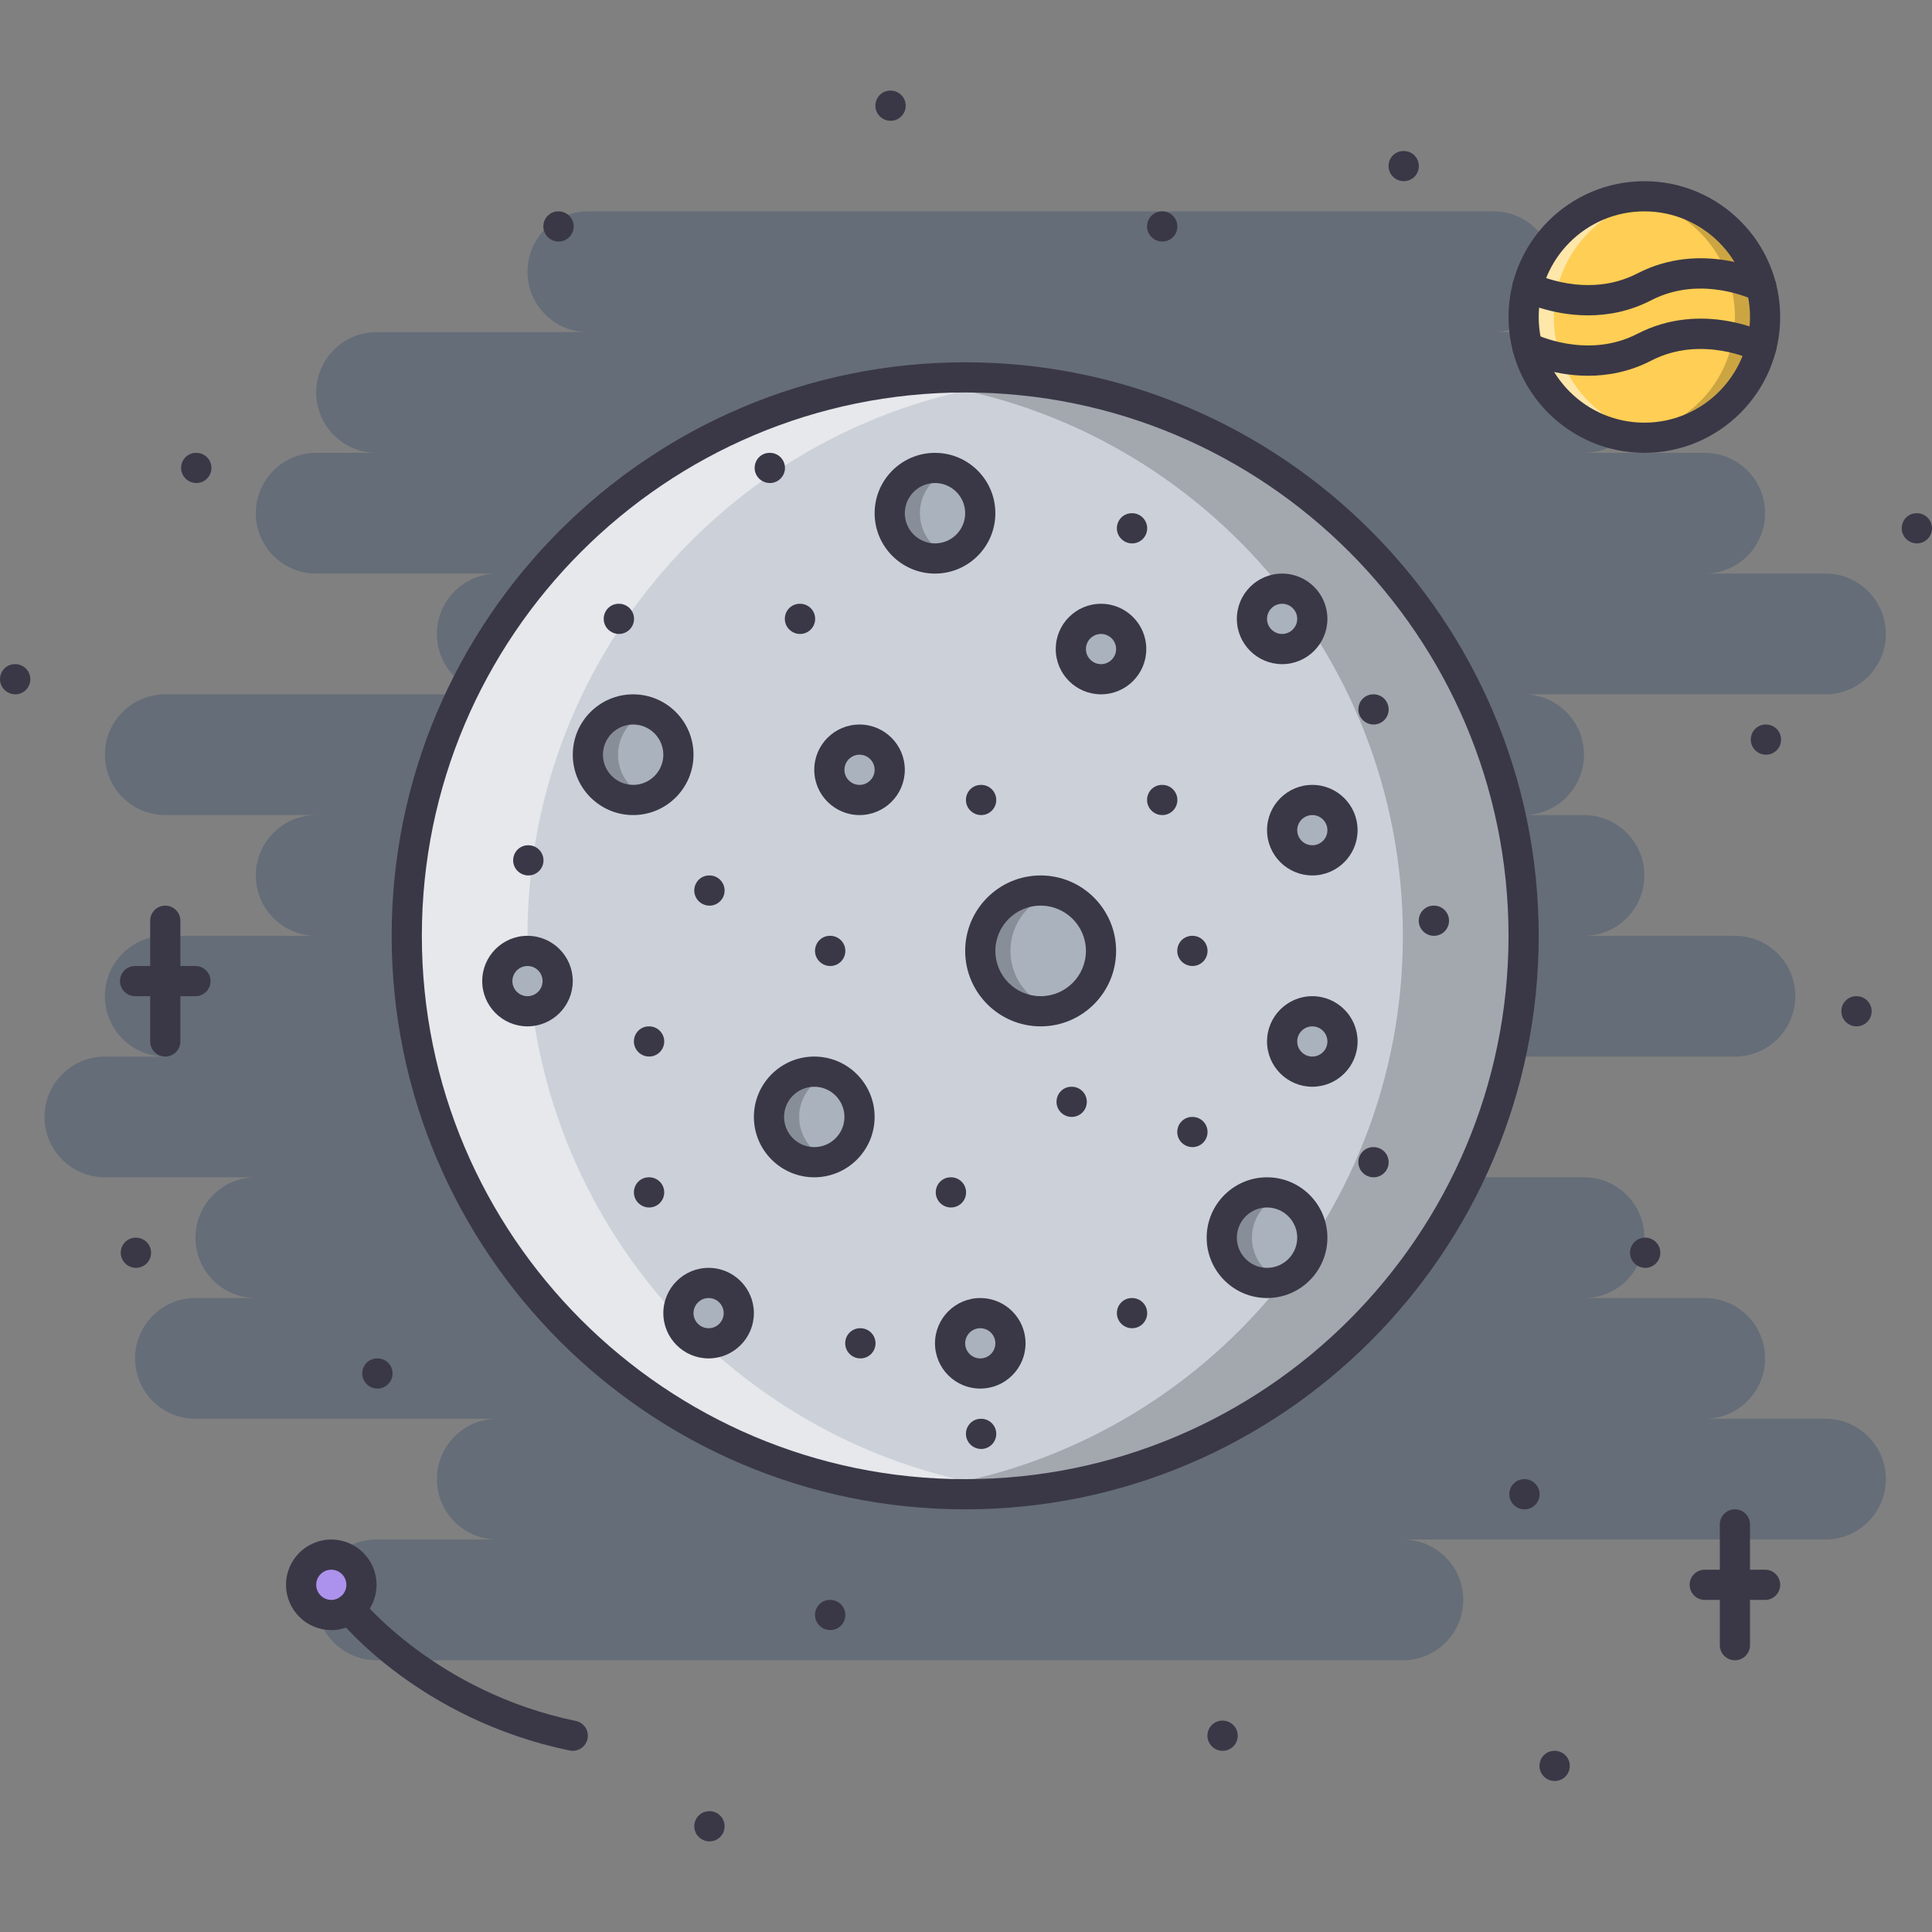 <?xml version="1.0" encoding="iso-8859-1"?>
<!-- Generator: Adobe Illustrator 19.0.0, SVG Export Plug-In . SVG Version: 6.00 Build 0)  -->
<svg version="1.1" id="Capa_1" xmlns="http://www.w3.org/2000/svg" xmlns:xlink="http://www.w3.org/1999/xlink" x="0px" y="0px"
	 viewBox="0 0 511.788 511.788" style="enable-background:new 0 0 511.788 511.788;" xml:space="preserve">
<rect x="0" y="0" width="511.788" height="511.788" fill="#808080" stroke="none"/>
<path style="fill:#656D78;" d="M483.568,375.836h-31.984c8.832,0,15.992-7.161,15.992-15.992c0-8.832-7.16-15.992-15.992-15.992
	H419.6c8.831,0,15.992-7.161,15.992-15.993c0-8.831-7.161-15.992-15.992-15.992h-47.978c8.832,0,15.993-7.16,15.993-15.992
	c0-8.831-7.161-15.992-15.993-15.992h87.958c8.832,0,15.992-7.16,15.992-15.992s-7.16-15.992-15.992-15.992H419.6
	c8.831,0,15.992-7.161,15.992-15.992c0-8.832-7.161-15.992-15.992-15.992h-15.992c8.831,0,15.992-7.161,15.992-15.993
	s-7.161-15.992-15.992-15.992h79.961c8.832,0,15.992-7.161,15.992-15.993c0-8.831-7.16-15.992-15.992-15.992h-31.984
	c8.832,0,15.992-7.16,15.992-15.992s-7.16-15.992-15.992-15.992h-31.984c8.831,0,15.992-7.161,15.992-15.992
	c0-8.832-7.161-15.992-15.992-15.992h-23.988c8.831,0,15.992-7.161,15.992-15.993s-7.161-15.992-15.992-15.992H155.726
	c-8.832,0-15.992,7.161-15.992,15.992s7.16,15.991,15.992,15.991H99.752c-8.832,0-15.992,7.16-15.992,15.992
	s7.161,15.992,15.992,15.992H83.76c-8.832,0-15.992,7.161-15.992,15.992c0,8.832,7.16,15.992,15.992,15.992h47.977
	c-8.832,0-15.993,7.161-15.993,15.992c0,8.832,7.161,15.993,15.993,15.993H43.78c-8.832,0-15.993,7.161-15.993,15.992
	s7.161,15.993,15.993,15.993h39.98c-8.832,0-15.992,7.16-15.992,15.992s7.16,15.992,15.992,15.992H43.78
	c-8.832,0-15.993,7.161-15.993,15.992c0,8.832,7.161,15.992,15.993,15.992H27.787c-8.832,0-15.992,7.161-15.992,15.992
	c0,8.832,7.161,15.992,15.992,15.992h39.981c-8.832,0-15.992,7.161-15.992,15.992c0,8.832,7.16,15.993,15.992,15.993H51.776
	c-8.832,0-15.993,7.16-15.993,15.992c0,8.831,7.161,15.992,15.993,15.992h79.961c-8.832,0-15.993,7.161-15.993,15.992
	c0,8.832,7.161,15.992,15.993,15.992H99.752c-8.832,0-15.992,7.161-15.992,15.993c0,8.831,7.161,15.992,15.992,15.992h271.869
	c8.832,0,15.993-7.161,15.993-15.992c0-8.832-7.161-15.993-15.993-15.993h111.946c8.832,0,15.992-7.16,15.992-15.992
	C499.56,382.998,492.4,375.836,483.568,375.836z"/>
<circle style="fill:#FFCE54;" cx="435.594" cy="83.974" r="31.984"/>
<g style="opacity:0.5;">
	<path style="fill:#FFFFFF;" d="M411.603,83.977c0-16.293,12.229-29.596,27.986-31.583c-1.328-0.168-2.624-0.402-3.998-0.402
		c-17.664,0-31.984,14.321-31.984,31.985c0,17.663,14.32,31.984,31.984,31.984c1.374,0,2.67-0.234,3.998-0.402
		C423.832,113.572,411.603,100.27,411.603,83.977z"/>
</g>
<g style="opacity:0.2;">
	<path d="M459.58,83.977c0,16.293-12.229,29.595-27.986,31.582c1.327,0.168,2.623,0.402,3.998,0.402
		c17.663,0,31.984-14.321,31.984-31.984c0-17.664-14.321-31.985-31.984-31.985c-1.375,0-2.671,0.234-3.998,0.402
		C447.351,54.381,459.58,67.684,459.58,83.977z"/>
</g>
<path id="SVGCleanerId_0" style="fill:#CCD1D9;" d="M403.607,247.898c0,81.695-66.234,147.929-147.929,147.929
	c-81.699,0-147.929-66.233-147.929-147.929s66.23-147.929,147.929-147.929C337.373,99.969,403.607,166.203,403.607,247.898z"/>
<g>
	<path id="SVGCleanerId_0_1_" style="fill:#CCD1D9;" d="M403.607,247.898c0,81.695-66.234,147.929-147.929,147.929
		c-81.699,0-147.929-66.233-147.929-147.929s66.23-147.929,147.929-147.929C337.373,99.969,403.607,166.203,403.607,247.898z"/>
</g>
<g style="opacity:0.5;">
	<path style="fill:#FFFFFF;" d="M139.733,247.898c0-76.288,57.765-139.054,131.936-147.031c-5.263-0.566-10.584-0.897-15.992-0.897
		c-81.699,0-147.929,66.233-147.929,147.929s66.23,147.929,147.929,147.929c5.408,0,10.729-0.328,15.992-0.897
		C197.498,386.956,139.733,324.189,139.733,247.898z"/>
</g>
<g style="opacity:0.2;">
	<path d="M371.622,247.898c0,76.291-57.769,139.059-131.937,147.031c5.26,0.569,10.585,0.897,15.993,0.897
		c81.695,0,147.929-66.233,147.929-147.929S337.373,99.968,255.678,99.968c-5.408,0-10.733,0.332-15.993,0.897
		C313.853,108.844,371.622,171.61,371.622,247.898z"/>
</g>
<circle style="fill:#AAB2BD;" cx="247.684" cy="135.954" r="11.994"/>
<g style="opacity:0.2;">
	<path d="M243.683,135.952c0-5.212,3.351-9.604,7.996-11.26c-1.257-0.445-2.588-0.734-3.998-0.734
		c-6.622,0-11.994,5.372-11.994,11.994s5.373,11.994,11.994,11.994c1.41,0,2.741-0.289,3.998-0.734
		C247.034,145.556,243.683,141.164,243.683,135.952z"/>
</g>
<g>
	<path style="fill:#AAB2BD;" d="M291.661,163.938c-4.42,0-7.997,3.584-7.997,7.996c0,4.42,3.577,7.997,7.997,7.997
		c4.419,0,7.996-3.577,7.996-7.997C299.657,167.522,296.08,163.938,291.661,163.938z"/>
	<path style="fill:#AAB2BD;" d="M227.691,195.923c-4.42,0-7.996,3.584-7.996,7.996c0,4.42,3.576,7.997,7.996,7.997
		s7.996-3.577,7.996-7.997C235.687,199.507,232.111,195.923,227.691,195.923z"/>
	<path style="fill:#AAB2BD;" d="M275.667,235.904c-8.839,0-15.992,7.168-15.992,15.992c0,8.84,7.153,15.992,15.992,15.992
		c8.84,0,15.993-7.152,15.993-15.992C291.661,243.072,284.507,235.904,275.667,235.904z"/>
</g>
<g style="opacity:0.2;">
	<path d="M267.671,251.896c0-7.438,5.107-13.642,11.994-15.426c-1.28-0.332-2.607-0.566-3.998-0.566
		c-8.839,0-15.992,7.168-15.992,15.992c0,8.84,7.153,15.992,15.992,15.992c1.391,0,2.718-0.234,3.998-0.562
		C272.779,265.545,267.671,259.345,267.671,251.896z"/>
</g>
<path style="fill:#AAB2BD;" d="M335.639,315.865c-6.63,0-11.994,5.373-11.994,11.994c0,6.638,5.364,11.995,11.994,11.995
	s11.994-5.357,11.994-11.995C347.633,321.238,342.269,315.865,335.639,315.865z"/>
<g style="opacity:0.2;">
	<path d="M331.641,327.859c0-5.216,3.342-9.604,7.996-11.26c-1.257-0.445-2.593-0.734-3.998-0.734
		c-6.63,0-11.994,5.373-11.994,11.994c0,6.638,5.364,11.995,11.994,11.995c1.405,0,2.741-0.289,3.998-0.734
		C334.983,337.472,331.641,333.083,331.641,327.859z"/>
</g>
<g>
	<path style="fill:#AAB2BD;" d="M347.633,267.888c-4.42,0-7.996,3.576-7.996,7.996s3.576,7.996,7.996,7.996s7.996-3.576,7.996-7.996
		S352.053,267.888,347.633,267.888z"/>
	<path style="fill:#AAB2BD;" d="M339.637,219.912c0,4.419,3.576,7.996,7.996,7.996s7.996-3.577,7.996-7.996
		c0-4.42-3.576-7.996-7.996-7.996S339.637,215.492,339.637,219.912z"/>
	<path style="fill:#AAB2BD;" d="M167.72,187.927c-6.63,0-11.995,5.373-11.995,11.994c0,6.637,5.365,11.995,11.995,11.995
		c6.629,0,11.994-5.357,11.994-11.995C179.714,193.299,174.35,187.927,167.72,187.927z"/>
</g>
<g style="opacity:0.2;">
	<path d="M163.722,199.921c0-5.212,3.346-9.609,7.996-11.26c-1.258-0.445-2.589-0.734-3.998-0.734
		c-6.63,0-11.995,5.373-11.995,11.994c0,6.637,5.365,11.995,11.995,11.995c1.409,0,2.74-0.289,3.998-0.734
		C167.068,209.534,163.722,205.145,163.722,199.921z"/>
</g>
<g>
	<path style="fill:#AAB2BD;" d="M339.637,171.934c4.42,0,7.996-3.576,7.996-7.996c0-4.419-3.576-7.996-7.996-7.996
		s-7.996,3.577-7.996,7.996C331.641,168.358,335.217,171.934,339.637,171.934z"/>
	<path style="fill:#AAB2BD;" d="M215.697,283.88c-6.63,0-11.994,5.373-11.994,11.994c0,6.638,5.364,11.994,11.994,11.994
		s11.994-5.356,11.994-11.994C227.691,289.253,222.327,283.88,215.697,283.88z"/>
</g>
<g style="opacity:0.2;">
	<path d="M211.699,295.874c0-5.216,3.346-9.604,7.996-11.26c-1.257-0.445-2.589-0.734-3.998-0.734
		c-6.63,0-11.994,5.373-11.994,11.994c0,6.638,5.364,11.994,11.994,11.994c1.409,0,2.741-0.289,3.998-0.733
		C215.045,305.488,211.699,301.099,211.699,295.874z"/>
</g>
<g>
	<path style="fill:#AAB2BD;" d="M187.71,339.854c-4.42,0-7.996,3.576-7.996,7.996c0,4.419,3.576,7.996,7.996,7.996
		s7.996-3.577,7.996-7.996C195.706,343.43,192.13,339.854,187.71,339.854z"/>
	<path style="fill:#AAB2BD;" d="M259.675,347.85c-4.419,0-7.996,3.576-7.996,7.996s3.577,7.996,7.996,7.996
		c4.42,0,7.996-3.576,7.996-7.996S264.095,347.85,259.675,347.85z"/>
	<path style="fill:#AAB2BD;" d="M139.733,251.896c-4.419,0-7.996,3.576-7.996,7.996s3.577,7.996,7.996,7.996
		s7.996-3.576,7.996-7.996S144.153,251.896,139.733,251.896z"/>
</g>
<path style="fill:#AC92EC;" d="M95.754,419.815c0,4.42-3.58,7.997-7.996,7.997s-7.996-3.577-7.996-7.997
	c0-4.419,3.58-7.996,7.996-7.996S95.754,415.396,95.754,419.815z"/>
<g>
	<path style="fill:#3A3847;" d="M371.856,47.994c-2.202,0-4.029-1.788-4.029-3.998c0-2.209,1.749-3.998,3.951-3.998h0.078
		c2.218,0,3.998,1.789,3.998,3.998C375.854,46.206,374.074,47.994,371.856,47.994z"/>
	<path style="fill:#3A3847;" d="M235.925,32.001c-2.206,0-4.037-1.788-4.037-3.998s1.749-3.998,3.959-3.998h0.078
		c2.21,0,3.998,1.788,3.998,3.998S238.135,32.001,235.925,32.001z"/>
	<path style="fill:#3A3847;" d="M52.014,127.956c-2.206,0-4.038-1.788-4.038-3.998s1.75-3.998,3.959-3.998h0.078
		c2.209,0,3.998,1.788,3.998,3.998S54.224,127.956,52.014,127.956z"/>
	<path style="fill:#3A3847;" d="M4.037,183.929c-2.206,0-4.037-1.789-4.037-3.998c0-2.21,1.749-3.998,3.959-3.998h0.078
		c2.21,0,3.998,1.788,3.998,3.998C8.035,182.14,6.247,183.929,4.037,183.929z"/>
	<path style="fill:#3A3847;" d="M99.991,367.84c-2.206,0-4.037-1.788-4.037-3.998s1.749-3.998,3.959-3.998h0.078
		c2.21,0,3.998,1.788,3.998,3.998S102.201,367.84,99.991,367.84z"/>
	<path style="fill:#3A3847;" d="M147.968,63.986c-2.206,0-4.037-1.789-4.037-3.998c0-2.21,1.749-3.998,3.959-3.998h0.078
		c2.209,0,3.998,1.788,3.998,3.998C151.966,62.198,150.177,63.986,147.968,63.986z"/>
	<path style="fill:#3A3847;" d="M307.887,63.986c-2.202,0-4.029-1.789-4.029-3.998c0-2.21,1.749-3.998,3.951-3.998h0.078
		c2.218,0,3.998,1.788,3.998,3.998C311.885,62.198,310.105,63.986,307.887,63.986z"/>
	<path style="fill:#3A3847;" d="M36.021,335.856c-2.206,0-4.037-1.788-4.037-3.998s1.75-3.999,3.959-3.999h0.078
		c2.21,0,3.998,1.789,3.998,3.999S38.231,335.856,36.021,335.856z"/>
	<path style="fill:#3A3847;" d="M219.933,431.81c-2.206,0-4.037-1.789-4.037-3.998c0-2.211,1.749-3.998,3.959-3.998h0.078
		c2.21,0,3.998,1.787,3.998,3.998C223.931,430.021,222.143,431.81,219.933,431.81z"/>
	<path style="fill:#3A3847;" d="M187.949,487.783c-2.206,0-4.037-1.788-4.037-3.998s1.749-3.998,3.959-3.998h0.078
		c2.21,0,3.998,1.788,3.998,3.998S190.159,487.783,187.949,487.783z"/>
	<path style="fill:#3A3847;" d="M411.837,471.79c-2.203,0-4.029-1.788-4.029-3.998s1.749-3.998,3.951-3.998h0.078
		c2.217,0,3.998,1.788,3.998,3.998S414.054,471.79,411.837,471.79z"/>
	<path style="fill:#3A3847;" d="M403.841,399.825c-2.203,0-4.029-1.788-4.029-3.998s1.748-3.998,3.951-3.998h0.078
		c2.217,0,3.998,1.788,3.998,3.998S406.058,399.825,403.841,399.825z"/>
	<path style="fill:#3A3847;" d="M323.879,463.794c-2.202,0-4.029-1.789-4.029-3.998c0-2.21,1.749-3.998,3.951-3.998h0.078
		c2.218,0,3.998,1.788,3.998,3.998C327.877,462.005,326.097,463.794,323.879,463.794z"/>
	<path style="fill:#3A3847;" d="M435.826,335.856c-2.202,0-4.029-1.788-4.029-3.998s1.749-3.999,3.951-3.999h0.078
		c2.218,0,3.998,1.789,3.998,3.999S438.043,335.856,435.826,335.856z"/>
	<path style="fill:#3A3847;" d="M491.798,271.886c-2.202,0-4.029-1.788-4.029-3.998s1.749-3.998,3.951-3.998h0.078
		c2.218,0,3.998,1.788,3.998,3.998S494.016,271.886,491.798,271.886z"/>
	<path style="fill:#3A3847;" d="M467.81,199.921c-2.202,0-4.029-1.788-4.029-3.998c0-2.209,1.749-3.998,3.951-3.998h0.078
		c2.218,0,3.998,1.789,3.998,3.998C471.808,198.133,470.028,199.921,467.81,199.921z"/>
	<path style="fill:#3A3847;" d="M507.79,143.948c-2.201,0-4.029-1.788-4.029-3.998s1.75-3.998,3.951-3.998h0.078
		c2.218,0,3.998,1.788,3.998,3.998S510.008,143.948,507.79,143.948z"/>
	<path style="fill:#3A3847;" d="M87.758,431.81c-6.614,0-11.994-5.381-11.994-11.995s5.38-11.994,11.994-11.994
		s11.994,5.38,11.994,11.994S94.373,431.81,87.758,431.81z M87.758,415.817c-2.206,0-3.998,1.796-3.998,3.998
		s1.792,3.999,3.998,3.999s3.998-1.797,3.998-3.999S89.964,415.817,87.758,415.817z"/>
	<path style="fill:#3A3847;" d="M151.731,463.794c-0.269,0-0.539-0.031-0.812-0.078c-39.696-8.199-60.572-33.984-61.443-35.077
		c-1.37-1.718-1.085-4.232,0.641-5.606c1.722-1.375,4.236-1.094,5.618,0.625c0.195,0.249,20.061,24.644,56.801,32.219
		c2.163,0.453,3.553,2.561,3.108,4.731C155.253,462.498,153.59,463.794,151.731,463.794z"/>
	<path style="fill:#3A3847;" d="M251.917,319.863c-2.206,0-4.037-1.787-4.037-3.998c0-2.209,1.749-3.998,3.959-3.998h0.078
		c2.21,0,3.998,1.789,3.998,3.998C255.915,318.076,254.127,319.863,251.917,319.863z"/>
	<path style="fill:#3A3847;" d="M171.956,319.863c-2.206,0-4.037-1.787-4.037-3.998c0-2.209,1.75-3.998,3.959-3.998h0.078
		c2.21,0,3.999,1.789,3.999,3.998C175.955,318.076,174.166,319.863,171.956,319.863z"/>
	<path style="fill:#3A3847;" d="M171.956,279.882c-2.206,0-4.037-1.788-4.037-3.998s1.75-3.998,3.959-3.998h0.078
		c2.21,0,3.999,1.788,3.999,3.998S174.166,279.882,171.956,279.882z"/>
	<path style="fill:#3A3847;" d="M219.933,255.894c-2.206,0-4.037-1.788-4.037-3.998s1.749-3.998,3.959-3.998h0.078
		c2.21,0,3.998,1.788,3.998,3.998S222.143,255.894,219.933,255.894z"/>
	<path style="fill:#3A3847;" d="M227.929,359.844c-2.206,0-4.037-1.788-4.037-3.998s1.749-3.998,3.959-3.998h0.078
		c2.21,0,3.998,1.788,3.998,3.998S230.139,359.844,227.929,359.844z"/>
	<path style="fill:#3A3847;" d="M299.891,351.848c-2.202,0-4.03-1.788-4.03-3.998s1.75-3.998,3.952-3.998h0.078
		c2.218,0,3.998,1.788,3.998,3.998S302.109,351.848,299.891,351.848z"/>
	<path style="fill:#3A3847;" d="M315.883,303.871c-2.202,0-4.029-1.788-4.029-3.998c0-2.209,1.749-3.998,3.951-3.998h0.078
		c2.218,0,3.998,1.789,3.998,3.998S318.101,303.871,315.883,303.871z"/>
	<path style="fill:#3A3847;" d="M283.898,295.874c-2.201,0-4.029-1.788-4.029-3.998c0-2.209,1.75-3.998,3.951-3.998h0.078
		c2.219,0,3.998,1.789,3.998,3.998C287.896,294.086,286.117,295.874,283.898,295.874z"/>
	<path style="fill:#3A3847;" d="M315.883,255.894c-2.202,0-4.029-1.788-4.029-3.998s1.749-3.998,3.951-3.998h0.078
		c2.218,0,3.998,1.788,3.998,3.998S318.101,255.894,315.883,255.894z"/>
	<path style="fill:#3A3847;" d="M307.887,215.914c-2.202,0-4.029-1.789-4.029-3.998c0-2.21,1.749-3.998,3.951-3.998h0.078
		c2.218,0,3.998,1.788,3.998,3.998C311.885,214.125,310.105,215.914,307.887,215.914z"/>
	<path style="fill:#3A3847;" d="M203.941,127.956c-2.206,0-4.037-1.788-4.037-3.998s1.749-3.998,3.959-3.998h0.078
		c2.21,0,3.998,1.788,3.998,3.998S206.151,127.956,203.941,127.956z"/>
	<path style="fill:#3A3847;" d="M211.937,167.936c-2.206,0-4.037-1.788-4.037-3.998c0-2.209,1.749-3.998,3.959-3.998h0.078
		c2.21,0,3.998,1.789,3.998,3.998C215.935,166.148,214.147,167.936,211.937,167.936z"/>
	<path style="fill:#3A3847;" d="M187.949,239.902c-2.206,0-4.037-1.788-4.037-3.998s1.749-3.998,3.959-3.998h0.078
		c2.21,0,3.998,1.788,3.998,3.998S190.159,239.902,187.949,239.902z"/>
	<path style="fill:#3A3847;" d="M139.971,231.906c-2.206,0-4.037-1.788-4.037-3.998s1.75-3.998,3.959-3.998h0.078
		c2.21,0,3.998,1.788,3.998,3.998S142.181,231.906,139.971,231.906z"/>
	<path style="fill:#3A3847;" d="M163.96,167.936c-2.206,0-4.037-1.788-4.037-3.998c0-2.209,1.75-3.998,3.959-3.998h0.078
		c2.21,0,3.998,1.789,3.998,3.998C167.958,166.148,166.17,167.936,163.96,167.936z"/>
	<path style="fill:#3A3847;" d="M259.914,215.914c-2.205,0-4.037-1.789-4.037-3.998c0-2.21,1.75-3.998,3.959-3.998h0.078
		c2.21,0,3.994,1.788,3.994,3.998C263.908,214.125,262.123,215.914,259.914,215.914z"/>
	<path style="fill:#3A3847;" d="M363.86,191.925c-2.202,0-4.029-1.788-4.029-3.998s1.749-3.998,3.951-3.998h0.078
		c2.218,0,3.998,1.788,3.998,3.998S366.078,191.925,363.86,191.925z"/>
	<path style="fill:#3A3847;" d="M299.891,143.948c-2.202,0-4.03-1.788-4.03-3.998s1.75-3.998,3.952-3.998h0.078
		c2.218,0,3.998,1.788,3.998,3.998S302.109,143.948,299.891,143.948z"/>
	<path style="fill:#3A3847;" d="M379.852,247.898c-2.202,0-4.029-1.788-4.029-3.998s1.749-3.998,3.951-3.998h0.078
		c2.218,0,3.998,1.788,3.998,3.998S382.07,247.898,379.852,247.898z"/>
	<path style="fill:#3A3847;" d="M363.86,311.867c-2.202,0-4.029-1.788-4.029-3.998c0-2.209,1.749-3.998,3.951-3.998h0.078
		c2.218,0,3.998,1.789,3.998,3.998C367.858,310.079,366.078,311.867,363.86,311.867z"/>
	<path style="fill:#3A3847;" d="M259.914,383.832c-2.205,0-4.037-1.788-4.037-3.998s1.75-3.998,3.959-3.998h0.078
		c2.21,0,3.994,1.788,3.994,3.998S262.123,383.832,259.914,383.832z"/>
	<path style="fill:#3A3847;" d="M255.678,399.825c-83.772,0-151.927-68.154-151.927-151.927S171.905,95.971,255.678,95.971
		c83.772,0,151.927,68.154,151.927,151.927S339.45,399.825,255.678,399.825z M255.678,103.967
		c-79.364,0-143.931,64.566-143.931,143.931c0,79.368,64.567,143.931,143.931,143.931c79.368,0,143.931-64.562,143.931-143.931
		C399.609,168.534,335.045,103.967,255.678,103.967z"/>
	<path style="fill:#3A3847;" d="M247.681,151.944c-8.819,0-15.992-7.172-15.992-15.992c0-8.82,7.173-15.992,15.992-15.992
		c8.82,0,15.992,7.172,15.992,15.992C263.673,144.772,256.501,151.944,247.681,151.944z M247.681,127.956
		c-4.408,0-7.996,3.588-7.996,7.996s3.588,7.996,7.996,7.996s7.997-3.588,7.997-7.996S252.089,127.956,247.681,127.956z"/>
	<path style="fill:#3A3847;" d="M291.661,183.929c-6.614,0-11.995-5.38-11.995-11.995c0-6.614,5.381-11.994,11.995-11.994
		s11.994,5.38,11.994,11.994S298.275,183.929,291.661,183.929z M291.661,167.936c-2.202,0-3.998,1.792-3.998,3.998
		s1.796,3.999,3.998,3.999s3.998-1.792,3.998-3.999C295.659,169.728,293.863,167.936,291.661,167.936z"/>
	<path style="fill:#3A3847;" d="M227.691,215.914c-6.614,0-11.994-5.381-11.994-11.995s5.38-11.994,11.994-11.994
		s11.994,5.38,11.994,11.994S234.305,215.914,227.691,215.914z M227.691,199.921c-2.206,0-3.998,1.792-3.998,3.998
		s1.792,3.999,3.998,3.999s3.998-1.792,3.998-3.999C231.689,201.713,229.897,199.921,227.691,199.921z"/>
	<path style="fill:#3A3847;" d="M275.667,271.886c-11.025,0-19.99-8.969-19.99-19.99c0-11.022,8.964-19.99,19.99-19.99
		s19.991,8.968,19.991,19.99C295.659,262.917,286.694,271.886,275.667,271.886z M275.667,239.902
		c-6.613,0-11.994,5.38-11.994,11.994s5.381,11.994,11.994,11.994c6.614,0,11.995-5.38,11.995-11.994
		S282.282,239.902,275.667,239.902z"/>
	<path style="fill:#3A3847;" d="M335.639,343.852c-8.823,0-15.992-7.169-15.992-15.993c0-8.823,7.169-15.992,15.992-15.992
		c8.824,0,15.992,7.169,15.992,15.992C351.631,336.683,344.463,343.852,335.639,343.852z M335.639,319.863
		c-4.404,0-7.996,3.593-7.996,7.996c0,4.404,3.592,7.997,7.996,7.997s7.996-3.593,7.996-7.997
		C343.635,323.456,340.043,319.863,335.639,319.863z"/>
	<path style="fill:#3A3847;" d="M347.633,287.878c-6.614,0-11.994-5.38-11.994-11.994c0-6.613,5.38-11.994,11.994-11.994
		s11.994,5.381,11.994,11.994C359.627,282.498,354.248,287.878,347.633,287.878z M347.633,271.886c-2.202,0-3.998,1.796-3.998,3.998
		s1.796,3.998,3.998,3.998s3.998-1.796,3.998-3.998S349.835,271.886,347.633,271.886z"/>
	<path style="fill:#3A3847;" d="M347.633,231.906c-6.614,0-11.994-5.38-11.994-11.994s5.38-11.994,11.994-11.994
		s11.994,5.38,11.994,11.994C359.627,226.525,354.248,231.906,347.633,231.906z M347.633,215.914c-2.202,0-3.998,1.792-3.998,3.998
		s1.796,3.998,3.998,3.998s3.998-1.792,3.998-3.998S349.835,215.914,347.633,215.914z"/>
	<path style="fill:#3A3847;" d="M167.72,215.914c-8.82,0-15.993-7.173-15.993-15.993s7.172-15.992,15.993-15.992
		c8.819,0,15.992,7.172,15.992,15.992S176.54,215.914,167.72,215.914z M167.72,191.925c-4.408,0-7.997,3.588-7.997,7.996
		s3.588,7.997,7.997,7.997c4.408,0,7.996-3.588,7.996-7.997C175.716,195.513,172.128,191.925,167.72,191.925z"/>
	<path style="fill:#3A3847;" d="M339.637,175.933c-6.614,0-11.994-5.38-11.994-11.995c0-6.614,5.38-11.994,11.994-11.994
		s11.994,5.38,11.994,11.994S346.251,175.933,339.637,175.933z M339.637,159.94c-2.202,0-3.998,1.792-3.998,3.998
		s1.796,3.998,3.998,3.998s3.998-1.792,3.998-3.998C343.635,161.732,341.839,159.94,339.637,159.94z"/>
	<path style="fill:#3A3847;" d="M215.697,311.867c-8.82,0-15.992-7.168-15.992-15.992c0-8.823,7.172-15.992,15.992-15.992
		c8.82,0,15.992,7.169,15.992,15.992C231.689,304.699,224.517,311.867,215.697,311.867z M215.697,287.878
		c-4.408,0-7.996,3.592-7.996,7.996s3.588,7.996,7.996,7.996s7.996-3.592,7.996-7.996S220.105,287.878,215.697,287.878z"/>
	<path style="fill:#3A3847;" d="M187.71,359.844c-6.614,0-11.994-5.38-11.994-11.994s5.38-11.994,11.994-11.994
		s11.994,5.38,11.994,11.994S194.324,359.844,187.71,359.844z M187.71,343.852c-2.206,0-3.998,1.796-3.998,3.998
		s1.792,3.998,3.998,3.998s3.998-1.796,3.998-3.998S189.916,343.852,187.71,343.852z"/>
	<path style="fill:#3A3847;" d="M259.675,367.84c-6.613,0-11.994-5.38-11.994-11.994s5.381-11.994,11.994-11.994
		c6.614,0,11.994,5.38,11.994,11.994S266.29,367.84,259.675,367.84z M259.675,351.848c-2.205,0-3.998,1.796-3.998,3.998
		s1.792,3.998,3.998,3.998s3.998-1.796,3.998-3.998S261.881,351.848,259.675,351.848z"/>
	<path style="fill:#3A3847;" d="M139.733,271.886c-6.614,0-11.995-5.38-11.995-11.994s5.381-11.994,11.995-11.994
		s11.994,5.38,11.994,11.994C151.727,266.506,146.347,271.886,139.733,271.886z M139.733,255.894c-2.206,0-3.998,1.792-3.998,3.998
		s1.792,3.998,3.998,3.998s3.998-1.792,3.998-3.998S141.939,255.894,139.733,255.894z"/>
	<path style="fill:#3A3847;" d="M459.58,439.806c-2.21,0-3.998-1.789-3.998-3.998v-31.985c0-2.21,1.788-3.998,3.998-3.998
		s3.998,1.788,3.998,3.998v31.985C463.578,438.017,461.79,439.806,459.58,439.806z"/>
	<path style="fill:#3A3847;" d="M467.576,423.814h-15.992c-2.21,0-3.998-1.789-3.998-3.999s1.788-3.998,3.998-3.998h15.992
		c2.21,0,3.998,1.788,3.998,3.998S469.786,423.814,467.576,423.814z"/>
	<path style="fill:#3A3847;" d="M43.78,279.882c-2.21,0-3.998-1.788-3.998-3.998V243.9c0-2.21,1.788-3.998,3.998-3.998
		c2.209,0,3.998,1.788,3.998,3.998v31.984C47.778,278.094,45.989,279.882,43.78,279.882z"/>
	<path style="fill:#3A3847;" d="M51.776,263.89H35.783c-2.209,0-3.998-1.788-3.998-3.998s1.789-3.998,3.998-3.998h15.993
		c2.21,0,3.998,1.788,3.998,3.998S53.986,263.89,51.776,263.89z"/>
	<path style="fill:#3A3847;" d="M435.591,119.959c-19.842,0-35.982-16.141-35.982-35.982c0-19.842,16.141-35.983,35.982-35.983
		s35.982,16.141,35.982,35.983C471.574,103.819,455.433,119.959,435.591,119.959z M435.591,55.99
		c-15.43,0-27.986,12.556-27.986,27.987c0,15.43,12.557,27.986,27.986,27.986s27.986-12.557,27.986-27.986
		C463.578,68.546,451.021,55.99,435.591,55.99z"/>
	<path style="fill:#3A3847;" d="M420.676,83.543c-9.948,0-17.429-3.768-17.897-4.01c-1.952-1.012-2.718-3.413-1.718-5.373
		c1.007-1.96,3.412-2.741,5.38-1.738c0.133,0.059,13.923,6.927,27.315,0.004c17.116-8.843,33.929-0.371,34.647,0
		c1.952,1.012,2.717,3.413,1.718,5.373c-1.016,1.96-3.405,2.736-5.38,1.737c-0.133-0.062-13.924-6.919-27.315-0.004
		C431.601,82.54,425.807,83.543,420.676,83.543z"/>
	<path style="fill:#3A3847;" d="M420.676,99.536c-9.948,0-17.429-3.768-17.897-4.01c-1.952-1.011-2.718-3.412-1.718-5.373
		c1.007-1.96,3.412-2.745,5.38-1.737c0.133,0.066,13.923,6.922,27.315,0.004c17.116-8.847,33.929-0.371,34.647,0
		c1.952,1.011,2.717,3.413,1.718,5.373c-1.016,1.96-3.405,2.737-5.38,1.737c-0.133-0.062-13.924-6.919-27.315-0.004
		C431.601,98.532,425.807,99.536,420.676,99.536z"/>
</g>
<g>
</g>
<g>
</g>
<g>
</g>
<g>
</g>
<g>
</g>
<g>
</g>
<g>
</g>
<g>
</g>
<g>
</g>
<g>
</g>
<g>
</g>
<g>
</g>
<g>
</g>
<g>
</g>
<g>
</g>
</svg>
